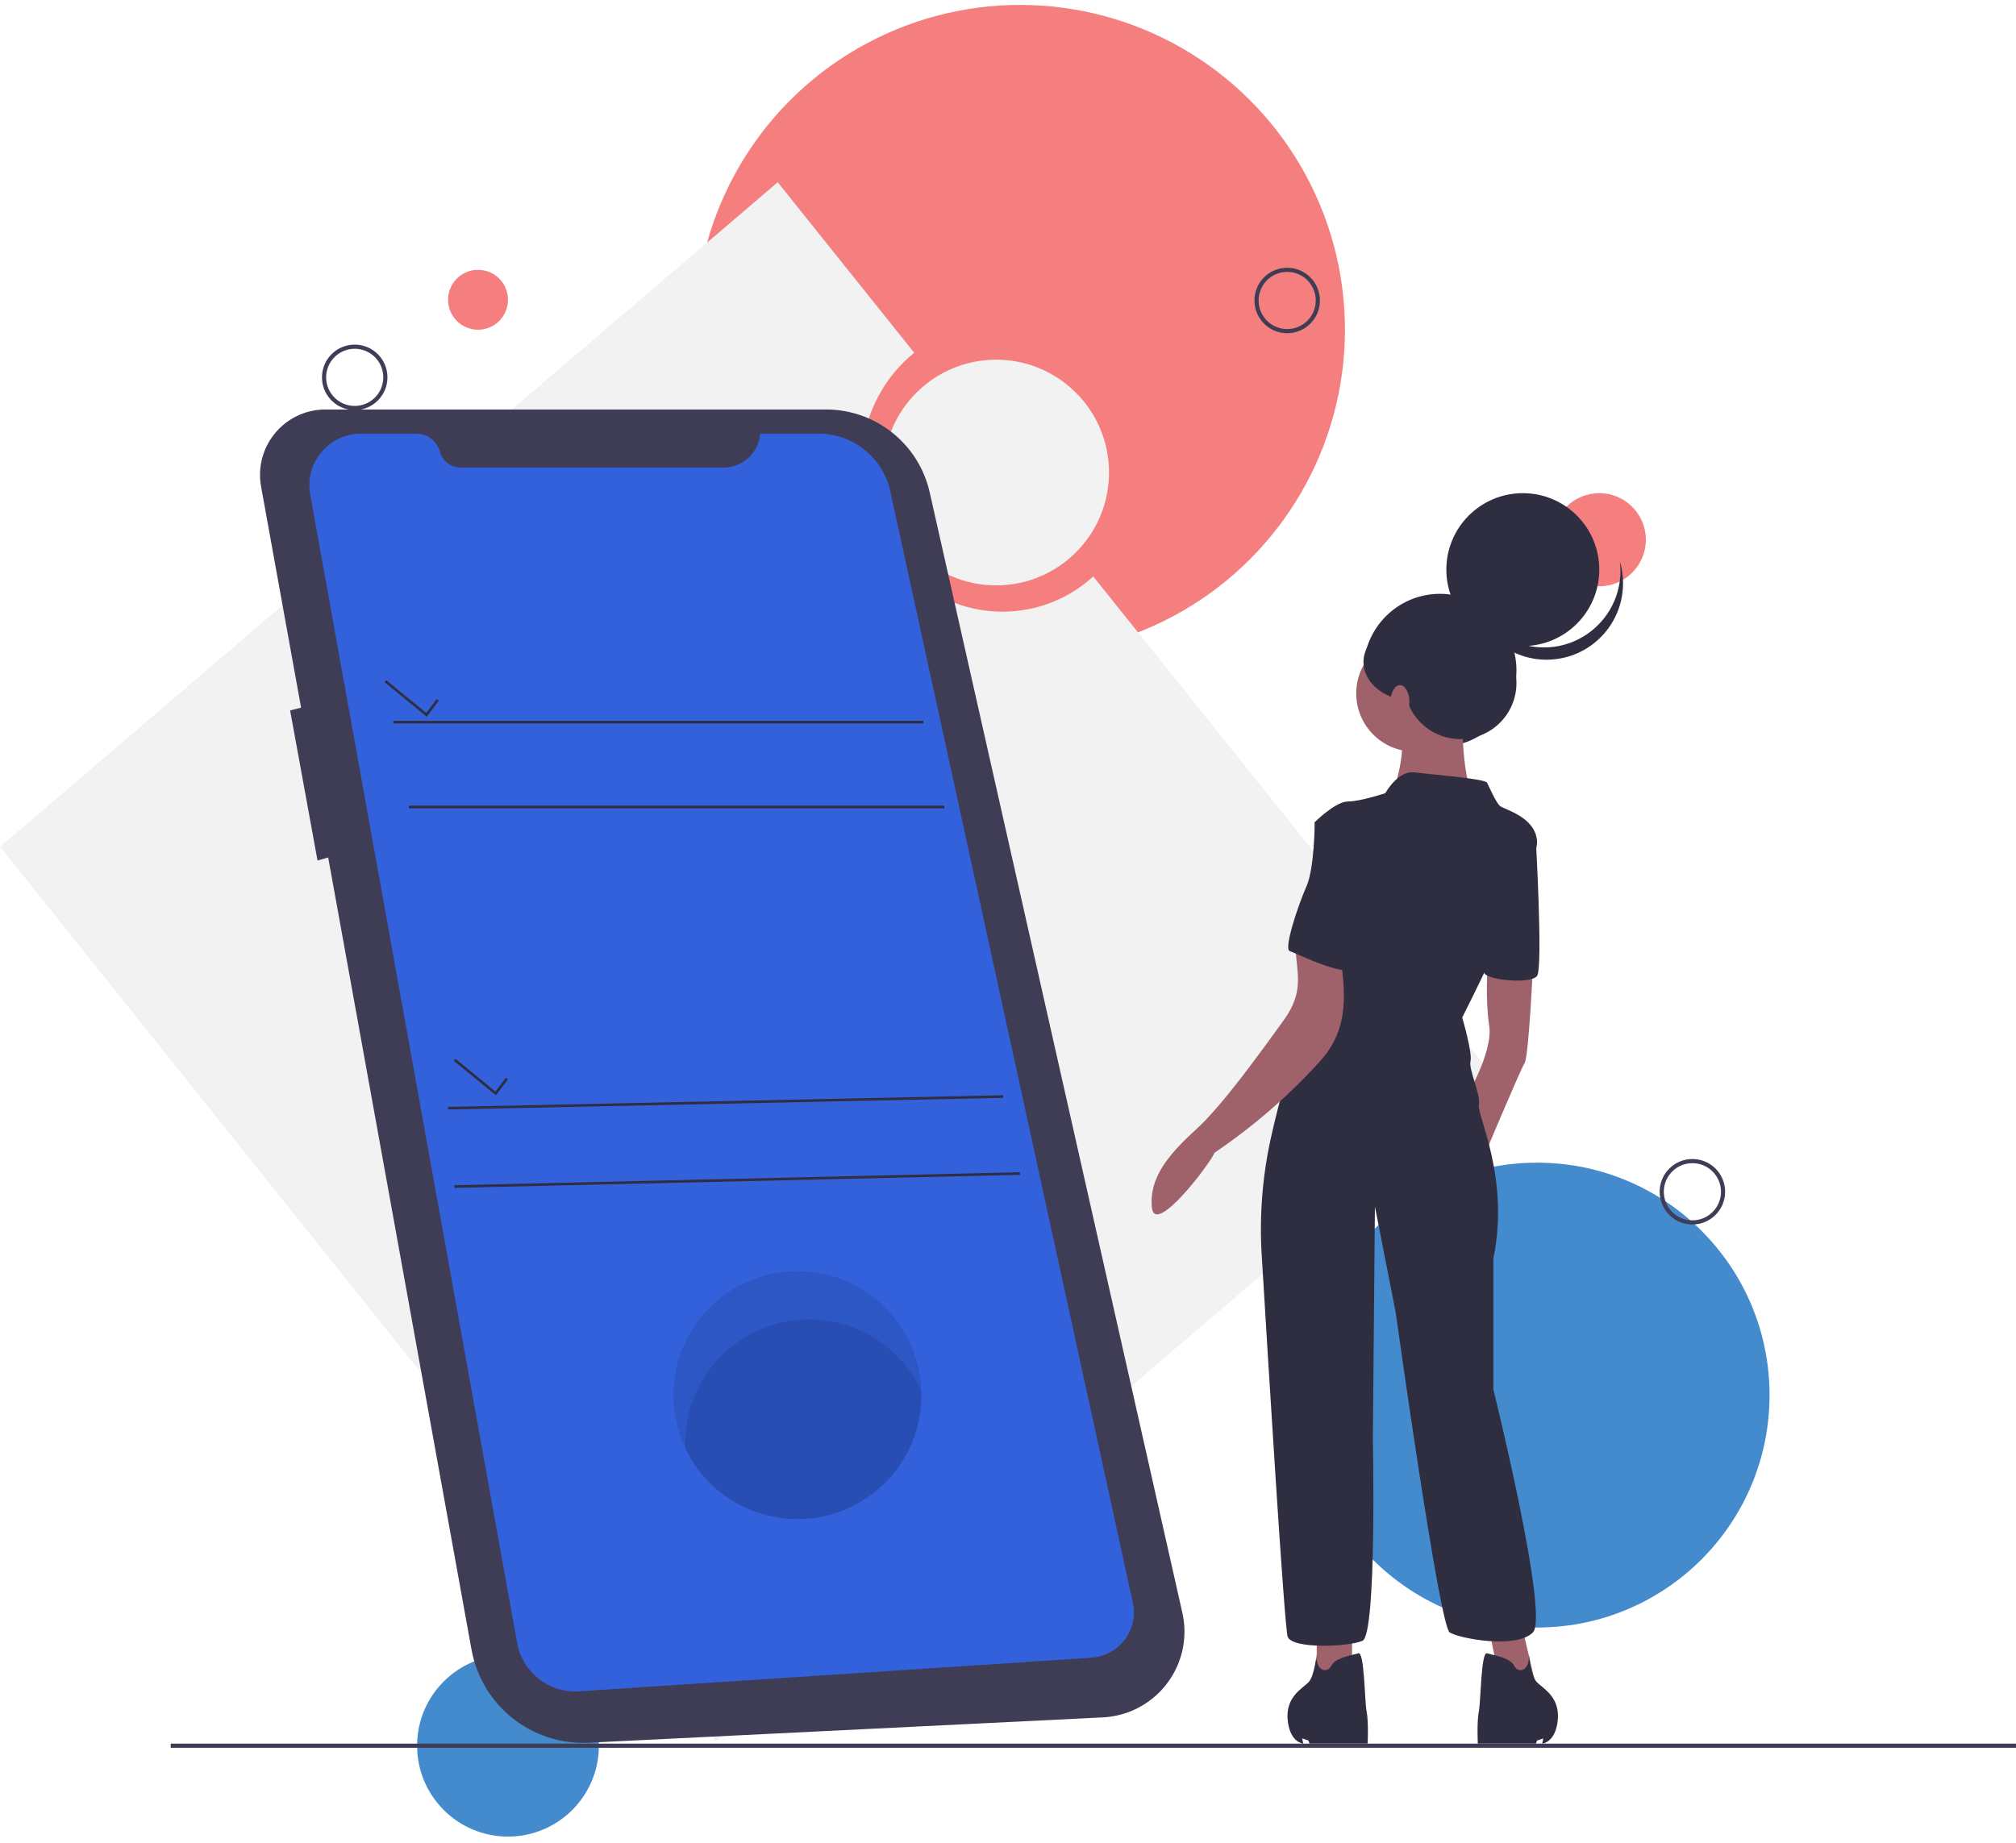 <?xml version="1.0" encoding="utf-8"?>
<!-- Generator: Adobe Illustrator 16.0.0, SVG Export Plug-In . SVG Version: 6.00 Build 0)  -->
<!DOCTYPE svg PUBLIC "-//W3C//DTD SVG 1.1//EN" "http://www.w3.org/Graphics/SVG/1.1/DTD/svg11.dtd">
<svg version="1.1" id="f8de8b25-3d53-474b-a5b1-b2a4ad6ddbb8"
	 xmlns="http://www.w3.org/2000/svg" xmlns:xlink="http://www.w3.org/1999/xlink" x="0px" y="0px" width="970.153px"
	 height="887.001px" viewBox="0 -87.718 970.153 887.001" enable-background="new 0 -87.718 970.153 887.001" xml:space="preserve">
<circle fill="#F57E7E" cx="769.62" cy="172.068" r="22.405"/>
<circle fill="#438BCD" cx="739.672" cy="583.8" r="111.879"/>
<circle fill="#438BCD" cx="244.459" cy="752.562" r="43.738"/>
<circle fill="#F57E7E" cx="490.887" cy="70.995" r="156.341"/>
<title>Mobile app</title>
<path fill="#F2F2F2" d="M718.768,430.508L526.104,189.75c-8.748,8-19.525,13.443-31.158,15.733
	c-36.27,7.144-71.692-17.625-79.116-55.323c-5.248-26.647,4.911-52.608,24.123-68.069L374.259,0L0,319.862L344.509,750.37
	L718.768,430.508z"/>
<line fill="none" stroke="#3F3D56" stroke-width="2" stroke-miterlimit="10" x1="82.154" y1="752.563" x2="970.153" y2="752.563"/>
<circle fill="none" stroke="#3F3D56" stroke-width="2" stroke-miterlimit="10" cx="619.428" cy="56.916" r="14.756"/>
<circle fill="none" stroke="#3F3D56" stroke-width="2" stroke-miterlimit="10" cx="814.428" cy="485.917" r="14.756"/>
<circle fill="none" stroke="#3F3D56" stroke-width="2" stroke-miterlimit="10" cx="170.696" cy="93.916" r="14.756"/>
<circle fill="#F2F2F2" cx="479.377" cy="139.729" r="54.315"/>
<path fill="#3F3D56" d="M156.884,109.379H397.5c23.916,0,44.638,16.571,49.898,39.901l121.578,539.267
	c5.021,22.273-8.963,44.398-31.236,49.42c-2.32,0.523-4.682,0.846-7.057,0.963l-247.354,12.188
	c-27.399,1.35-51.548-17.834-56.431-44.828l-68.966-381.268l-5.131,1.466l-13.196-72.264l5.281-1.321l-19.251-106.425
	c-3.096-17.115,8.269-33.5,25.384-36.596C152.954,109.531,154.917,109.363,156.884,109.379z"/>
<path fill="#3361DC" d="M365.823,121.005h28.087c16.619,0,30.993,11.577,34.536,27.813l116.699,534.868
	c2.578,11.818-4.912,23.49-16.73,26.068c-1.066,0.232-2.148,0.385-3.238,0.457L278.623,726.37
	c-14.4,0.945-27.214-9.074-29.772-23.277l-99.58-552.837c-2.433-13.504,6.543-26.424,20.048-28.856
	c1.453-0.262,2.927-0.394,4.404-0.394h26.645c5.302,0,9.944,3.558,11.323,8.677l0,0c1.217,4.52,5.315,7.661,9.996,7.661H348.18
	C357.426,137.343,365.114,130.224,365.823,121.005L365.823,121.005z"/>
<rect x="189.246" y="259.25" fill="#2F2E41" width="255.125" height="1.257"/>
<rect x="196.787" y="300.096" fill="#2F2E41" width="257.639" height="1.256"/>
<polygon fill="#2F2E41" points="205.357,257.26 211.154,249.531 210.149,248.777 205.139,255.457 185.833,239.661 185.038,240.635 
	"/>
<polygon fill="#2F2E41" points="238.662,439.493 244.459,431.762 243.454,431.01 238.443,437.69 219.137,421.893 218.342,422.868 
	"/>
<rect x="215.608" y="442.425" transform="matrix(-1 0.021 -0.021 -1 707.641 878.616)" fill="#2F2E41" width="267.124" height="1.256"/>
<rect x="218.744" y="479.814" transform="matrix(-1 0.023 -0.023 -1 720.65 952.564)" fill="#2F2E41" width="272.165" height="1.256"/>
<path opacity="0.1" enable-background="new    " d="M324.035,583.813c0.012,32.969,26.749,59.686,59.718,59.674
	c32.953-0.012,59.664-26.723,59.675-59.674c0-0.748-0.013-1.49-0.044-2.232c-1.231-32.945-28.938-58.654-61.884-57.424
	C349.422,525.356,324.035,551.711,324.035,583.813z"/>
<path opacity="0.1" enable-background="new    " d="M329.69,607.063c0,0.748,0.013,1.488,0.044,2.23
	c14.077,29.818,49.66,42.578,79.478,28.502c20.888-9.861,34.213-30.885,34.216-53.982c0-0.748-0.013-1.49-0.044-2.232
	c-14.077-29.816-49.661-42.578-79.479-28.5C343.019,562.94,329.693,583.965,329.69,607.063L329.69,607.063z"/>
<circle fill="#2F2E41" cx="692.954" cy="234.917" r="36.8"/>
<polygon fill="#9F616A" points="732.655,696.065 739.655,726.065 722.655,726.065 715.655,692.065 "/>
<polygon fill="#9F616A" points="650.655,696.065 650.655,724.065 633.655,726.065 633.655,696.065 "/>
<path fill="#9F616A" d="M737.653,378.063c0,0-2,43-4,46s-20,46-20,46l-9-28c0,0,14-23,12-36s-0.738-28.997-0.738-28.997
	L737.653,378.063z"/>
<circle fill="#9F616A" cx="680.653" cy="246.064" r="28"/>
<path fill="#9F616A" d="M703.653,249.064c0,0-1,40,6,46c7,6-40,1-40,1s10-28,2-34S703.653,249.064,703.653,249.064z"/>
<path fill="#2F2E41" d="M666.653,294.064c0,0,6-11,14-10s34,3,35,5s4,9,6,11s17,5,18,17s-36,85-36,85s5,17,4,21s5,16,4,21
	s15,35,7,74v63c0,0,27,109,19,117s-35,3-40,0s-26-154-26-154l-10-51l-1,112c0,0,2,94-5,97s-34,4-36-2
	c-1.559-4.678-9.201-129.188-12.49-183.766c-1.139-18.838,0.342-37.744,4.402-56.176c4.162-18.877,10.205-41.057,17.088-50.059
	c13-17,21-71,21-71l-17-31c0,0,10-10,16-10S666.653,294.064,666.653,294.064z"/>
<path fill="#2F2E41" d="M733.653,310.063l5.273,3.59c0,0,3.727,64.41,0.727,68.41s-23.857,2.049-25.428-1.475
	C712.653,377.063,733.653,310.063,733.653,310.063z"/>
<path fill="#9F616A" d="M644.477,368.627c2.928,20.307,5.492,38.383-9.475,54.737c-15.041,16.551-32.006,31.246-50.533,43.773
	c-1.836,4.861-28.785,40.572-30.156,26.328s7.939-25.412,21.172-37.457c13.23-12.045,31.742-38.18,42.186-52.521
	c10.445-14.34,6.145-23.281,5.783-35.26C623.09,356.248,640.37,368.772,644.477,368.627z"/>
<path fill="#2F2E41" d="M633.653,707.864c0,0-1,11.199-4,14.199s-11,7-10,18s7.5,11.5,7.5,11.5l-0.5-2.5l3,1l0.5,1.5h28
	c0,0,0.5-10.5-0.5-15.5s-1-29-4-28s-11,2-13,6S632.653,716.663,633.653,707.864z"/>
<path fill="#2F2E41" d="M735.653,707.864c0,0,1,11.199,4,14.199s11,7,10,18s-7.5,11.5-7.5,11.5l0.5-2.5l-3,1l-0.5,1.5h-28
	c0,0-0.5-10.5,0.5-15.5s1-29,4-28s11,2,13,6S736.653,716.663,735.653,707.864z"/>
<path fill="#2F2E41" d="M646.653,305.063l-14,3c0,0,0,22-4,31s-11,30-8,31s31,15,33,7
	C655.653,369.063,660.653,305.063,646.653,305.063z"/>
<circle fill="#2F2E41" cx="732.821" cy="186.463" r="36.8"/>
<path fill="#2F2E41" d="M764.561,216.936c-16.473,11.906-39.479,8.204-51.385-8.269c-2.422-3.353-4.262-7.089-5.443-11.054
	c2.535,20.166,20.939,34.458,41.105,31.922c20.168-2.536,34.459-20.939,31.924-41.106c-0.252-2-0.668-3.976-1.242-5.908
	C781.2,195.865,775.463,209.061,764.561,216.936z"/>
<circle fill="#2F2E41" cx="702.766" cy="241.05" r="26.987"/>
<ellipse fill="#2F2E41" cx="680.073" cy="230.93" rx="23.92" ry="18.707"/>
<ellipse fill="#A0616A" cx="673.694" cy="250.098" rx="4.539" ry="8.032"/>
<circle fill="#F57E7E" cx="230.042" cy="56.577" r="14.417"/>
</svg>
